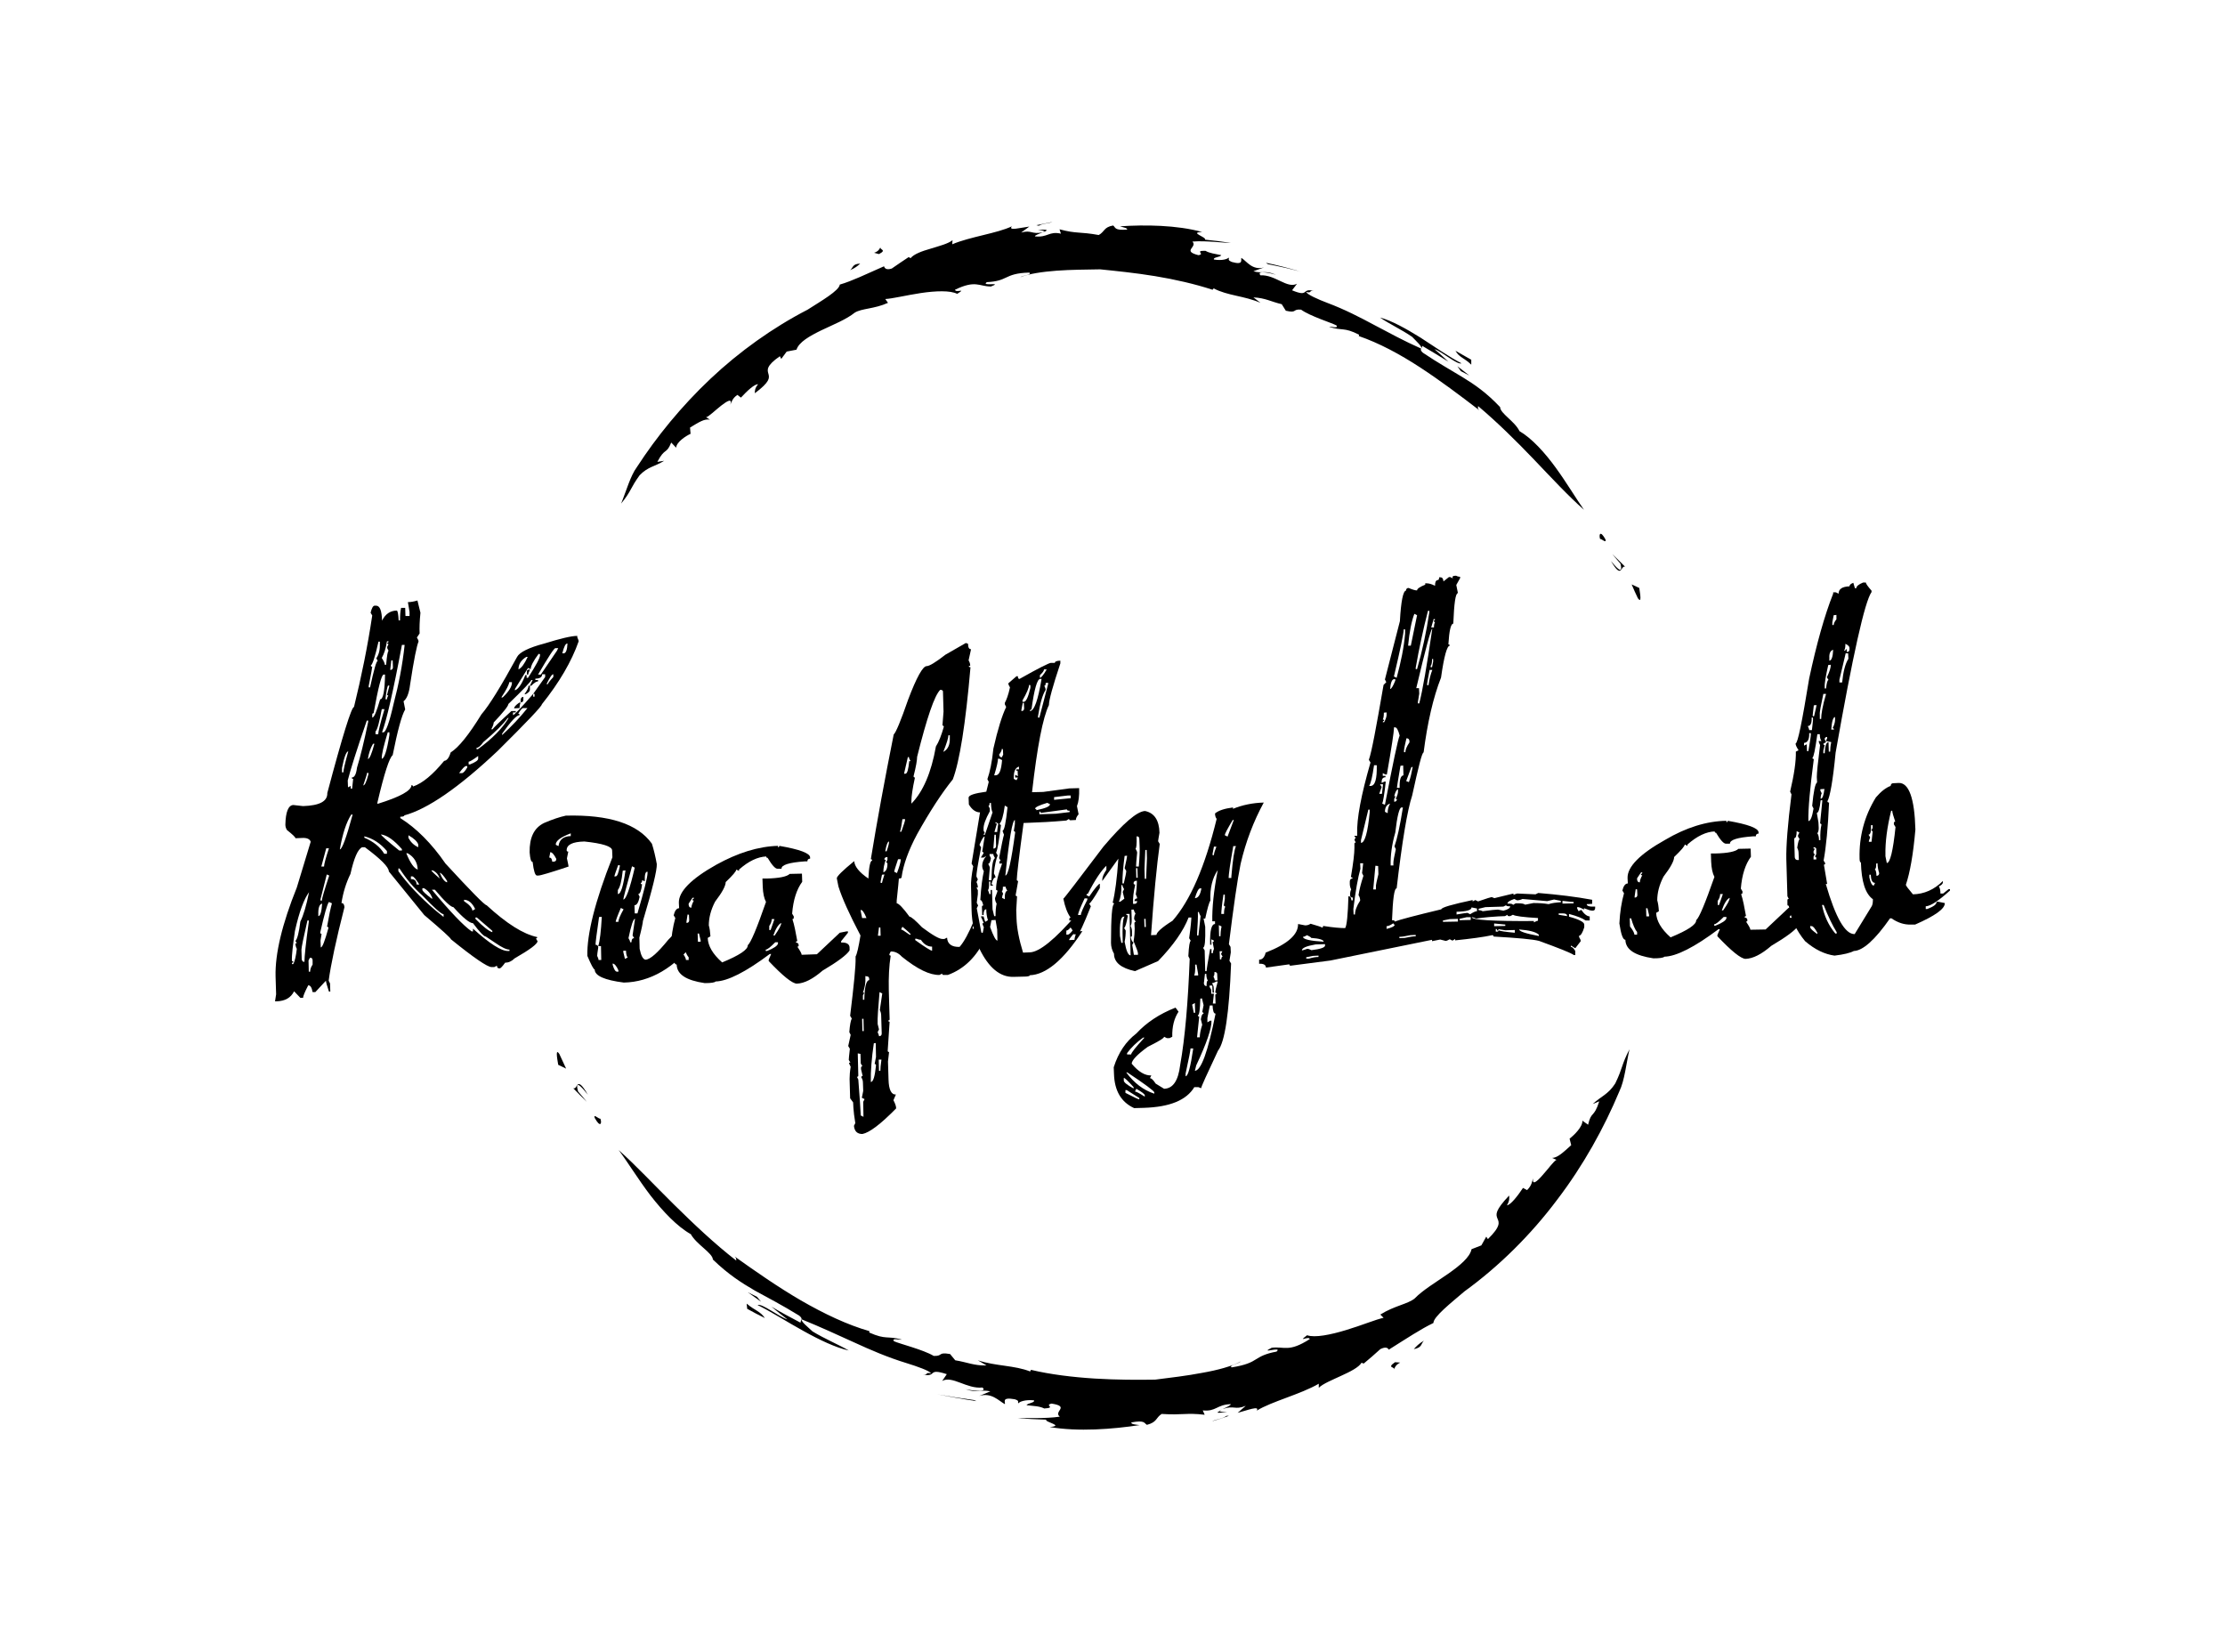 <?xml version="1.0" encoding="utf-8"?>
<!-- Generator: Adobe Illustrator 27.0.1, SVG Export Plug-In . SVG Version: 6.00 Build 0)  -->
<svg version="1.1" id="Layer_1" xmlns="http://www.w3.org/2000/svg" xmlns:xlink="http://www.w3.org/1999/xlink" x="0px" y="0px"
	 viewBox="0 0 817.1 606.5" style="enable-background:new 0 0 817.1 606.5;" xml:space="preserve">
<g>
	<g>
		<g>
			<path d="M205.4,387c-1.4-2.1-0.9,1.2-0.4,4l2.9,1.4C207.1,390.7,206.2,388.8,205.4,387z"/>
			<path d="M210.5,399.6c1.7,1.7,3.3,3.4,5,5c-1.1-1.3-2.1-2.6-3.2-3.8c-1.5-5.3,2.3-0.4,3.6,1.2
				C211.5,394.4,212.3,400.3,210.5,399.6z"/>
			<path d="M218.4,410.5c2.1,3.8,2.7,2,2.1,0.3C219.8,410.9,217.8,408.8,218.4,410.5z"/>
			<path d="M450.6,518.4c-1.3,0-2.8,0.1-2.6-0.3C446.7,518.7,446.4,519.1,450.6,518.4z"/>
			<path d="M448,518c0.2-0.1,0.5-0.3,0.8-0.4c-0.3,0.1-0.5,0.2-0.8,0.3C447.9,517.9,448,518,448,518z"/>
			<path d="M362.3,501.4c-4.7,0.1-7.1-1.2-11.5-1.9l-1.9-2.3c-4.7-0.8-2.4,0.8-6,0.7c-3.8-2.3-12.7-4.5-14.6-5.4
				c-1-1.3,2.1-0.4,2.9-0.6c-5.4-1.5-5.7,0.2-12-2.6l0.1-0.5c-8.1-2.3-16.7-6.4-25.2-11.3c-8.4-4.9-16.6-10.6-24.3-16.1
				c0.9,0.9,0.4,1,0.6,1.5c-7.9-6.1-15.7-13.5-23-20.7c-7.3-7.2-14-14.4-20.2-19.9c3.3,4.4,7.2,10.8,11.7,16.7
				c4.6,5.9,9.8,11.4,14.8,14.2c2.1,3.8,8,6.9,8.1,9.3c5.8,5.6,10.6,8.6,15.4,11.4c4.9,2.7,9.8,5.2,16.3,9.2
				c1.7,1.4,0.4,1.6,0.5,2.6c-3.6-1.9-7.2-3.8-10.7-5.9c1.9,1.6,3.9,3.2,5.9,4.7c-3.2-1-9.4-6-11-5.3c4.9,2.4,10.8,6.2,16.8,9.5
				c5.9,3.3,12,6.2,16.7,7.2c-3.8-2.2-8.9-4.3-13.3-7c-1.7-1.6-4.5-3.8-3.9-4.4c6.9,2.8,12.9,5.6,19.1,8.4
				c6.1,2.8,12.3,5.5,19.5,7.7c3.6,1.1,8.4,2.8,8.8,3.7c-2.4-0.5-0.9,0.7-2.9,0.5c5.3,0.9,1.4-2.6,8.7-0.2l-1.7,2.5
				c3.7-2.1,9,3,14.8,2.4c1.7,1.5-2,1.5-6.2,0.6c4.6,1.6,5.4,0,9.1,0.8l-4.1,1.7c4.5-1.4,7.2,1.8,9.4,3c0.4-0.6-1.5-2.7,3.6-1.8
				c2.1,0.6,0.9,1.1,1.4,1.5c0.4-0.6,2.4-1.4,5.7-1.1c0.5,0.9-2.4,1-2.7,1.8c2.6,0.3,4.7,0.3,6.5,1.2c4.6-0.3-0.2-1.2,2.7-1.8
				c6.9,1.1,0.5,2.9,3,4.8c-5.4,0.8-12.4,0.4-15.4,0.6c3.5,0.2,6.9,0.4,10.4,0.5c-0.7,0.9,6.9,2.2,1.3,2.7c10.4,1.8,23.1,0.8,33-0.7
				c-1.4-0.2-3.3-0.3-3-1c5.1-0.9,4.6,0.3,5.7,0.9c3.8-1,3.2-2.6,5.4-4c7.9,0.5,8.9-0.5,15.8,0.3l-0.7-1.6c4.9,0.5,5.1-2.1,10.2-2.3
				c0.4,0.3-1.4,1.1-2.9,1.8c4.3-1.5,4.4,0.5,8.5-1.2l-3,2.6c3.4-0.9,8.3-2.8,7-0.8c5.5-3.4,16.1-6,22.8-9.9l0,1.5
				c1.5-1.5,5-2.9,8.2-4.4c3.3-1.5,6.5-3.1,7.5-4.8l0.8,0.3c2.1-1.7,4.1-3.5,6.1-5.3c3.2-1.6,3.2,0.9,3.1,0.2
				c6.7-4.2,11.8-7.6,16.4-9.8c0-2.3,6.5-7.4,11.4-11.6c12.7-9.2,24.4-20.8,34-33.6c9.7-12.7,17.3-26.5,22.9-39.9
				c1.9-3.9,2.5-10.1,3.7-15.4c-3,5.8-2.4,6.7-5.2,12.5c-2.6,4.1-5.2,4.7-8.3,7.6l2.4-1c-2,6.3-2.9,3.4-4.1,8.6l-2.1-1.5
				c0.2,2.2-3.1,5.4-4.7,6.6l0.6,2.4c-3.1,2.8-5,4.6-7,4.7l1.6,0.7c-0.9,0.3-3.1,3.4-5.2,5.7c-2,2.3-3.8,3.8-3.4,1.1
				c-0.4,1.1-0.4,2.5-2.2,4.3l-1.5-0.8c-2,3-4.5,6.2-5.9,6.4c1-1.7,0.9-2.7,0.8-3.6c-5.2,5.5-4.9,6.9-4.3,8.4
				c0.6,1.4,1.4,2.8-3.5,7.6l-0.6-0.9l-1.8,3.2l-3.6,1.4c-0.6,3-4.4,6.1-8.7,9.1c-4.3,3-9.2,5.9-12.2,9c-2.6,2.1-7.3,2.6-12.6,5.9
				l1.2,1.2c-2.6,0.5-8.1,2.8-13.8,4.5c-5.6,1.7-11.4,2.9-14.3,1.9c-3.8,2.9,0.6,0.1,1,1.4c-7.8,5-9.3,2.6-14,3.2
				c-5,2.5,4.2-0.7,1.8,1.4c-4.2,0.8-5.7,1.7-7.5,2.8c-1.7,1.1-3.8,2.2-9,3c-1.2-0.7,2.5-1.3,3.4-2.2c-3.3,1.8-8.5,3.2-14.2,4.2
				c-5.7,1.1-11.8,1.8-17.3,2.5c-6.3,0.1-14.1,0.1-22.2-0.4c-8-0.5-16.3-1.5-23.4-3.2l-0.3,0.6c-5.8-2.3-12.5-1.9-19.2-4.1
				L362.3,501.4z"/>
			<path d="M274.2,478.7l0.2,1.9c2.1,1.2,4.3,2.3,6.5,3.4C279.1,481.4,277.3,481.3,274.2,478.7z"/>
			<path d="M278,476.2l-3.4-1.7c1.6,1.2,3.3,2.3,4.9,3.5L278,476.2z"/>
			<path d="M358.6,514.5l-0.9-0.4c-4.5-0.6-9-1.3-13.5-2.1C349,512.9,353.8,513.8,358.6,514.5z"/>
			<path d="M450.4,519.9c-1.4,1.1-3.7,1.2-5.3,2c2.1-0.6,4.2-1.3,6.2-2L450.4,519.9z"/>
			<path d="M511.9,503c1-3.4,4.4-2.4,0.4-2.8C509,502.5,512.5,501.7,511.9,503z"/>
			<path d="M522.9,492.3c-1.9,1.1-2.8,2.1-3.7,3.1C522.3,494.8,521.7,493.6,522.9,492.3z"/>
		</g>
	</g>
	<g>
		<g>
			<g>
				<path d="M153.3,220.5l1.1,4.5c-0.3,3-0.4,5.5-0.3,7.6l-1,1.5c0.4,0.6,0.6,1.1,0.6,1.5c-0.6,1.3-1.7,6.5-3.1,15.8
					c-0.4,3.2-1.2,5.2-2.4,6.1l0.6,3c-1.3,2.2-2.8,7.8-4.6,16.8c-1.2,0.9-3.1,6.7-5.6,17.4l0,0.5c8.4-2.6,12.5-4.9,12.5-6.9
					c0.4,0,0.5,0.2,0.6,0.5c3.5-1.2,7.3-4.4,11.4-9.4c1-0.1,1.8-1.1,2.4-3.1c2.9-1.8,6.7-6.5,11.3-14c2.8-3.2,7.2-10.3,13.1-21.1
					c0.9-1.7,4.3-3.4,10-4.9c5.8-1.8,9.9-2.8,12.1-2.8l0,0.5c0.3,0.7,0.5,1.2,0.5,1.5c-2.6,7.4-7.1,15.1-13.5,23.1
					c0,0.7-5.4,6.4-16.2,17.1c-14.3,13.5-25.8,21.4-34.3,23.7c0,0.3-0.5,0.5-1.5,0.5l0,0.5c5.9,3.7,11.5,9.3,16.6,16.7
					c9.4,10.2,14.4,15.3,15.1,15.3c7.3,6.7,13.4,10.6,18.6,11.7c0,0.3-0.2,0.5-0.5,0.5l0.6,1c0,1-2.8,3.1-8.4,6.3
					c-1.1,1.1-2.3,1.6-3.5,1.6c-1,1.4-1.7,2.1-2,2.1c-0.7,0-1-0.3-1-1l-1,0.5l-1,0c-1.5,0-6.5-3.4-14.9-10.2c0-0.4-3.3-3.4-9.8-8.9
					L142.8,320c0-1.6-3-4.6-8.8-8.9l-1,0c-1.6,0.7-3,4-4.3,9.8c-1.6,3.3-2.7,6.8-3.3,10.7c0.7,0,1,0.5,1.1,1.5
					c-3.1,12.1-5,21.1-5.8,27l0.5,1l0.1,3l-0.5,0c-0.7-2.1-1.1-3.5-1.1-4l-3.9,4.2l-1,0c-0.3-1.7-0.8-2.5-1.6-2.5
					c-1.3,2.5-1.9,4-1.9,4.6l-1,0L108,364c-1.2,2.4-3.3,3.6-6.5,3.7l-0.5,0l0.4-2.6l-0.2-6.6c-0.2-8.3,2.4-19.2,7.8-32.6l5.1-16.8
					c-0.3-1-1.4-1.5-3.1-1.4l-2.5,0.1c0-0.4-1.1-1.4-3.1-3c-0.4-0.6-0.6-1.3-0.6-2c0.1-4.7,1.1-7.1,2.9-7.2l3.6,0.4
					c6-0.2,9-1.7,8.9-4.8c5.6-21.1,8.9-31.6,9.8-31.6c2.7-11,5-22.2,6.7-33.6l-0.6-1c0.4-1.7,0.9-2.6,1.5-2.6l0.5,0
					c1.4,0,2.1,1.8,2.2,5.5c1.2-2.4,3-3.7,5.5-3.7c0.3,0.4,0.5,1.6,0.6,3.6l0.5,0c0-1.8,0.1-3.3,0.4-4.6l1.5,0l0.1,3l1.5,0l0-1.5
					l-0.6-3.6C150.8,221.1,152,220.9,153.3,220.5z M107.2,352.9c0.4,0,0.5,0.1,0.5,0.5c-0.4,0-0.5,0.2-0.5,0.6l0.5,0
					c0.6-1.1,1-3,1.3-5.6c-0.3-0.5-0.5-1.2-0.5-2l0.5,0l-0.5-0.9c0.7-0.7,1.3-3.1,1.8-7.1c1.1-2.2,2.2-5.8,3.2-10.8
					c-1.8,2.4-3.6,7.1-5.2,14.3C107.6,346.9,107.1,350.6,107.2,352.9z M112.9,338c-1.5,6.5-2.2,10-2.2,10.7l0.1,3.5
					c0.1,0.7,0.4,1,1,1c0-1.9,0.5-6.8,1.6-14.7l0-0.5L112.9,338z M113.8,351.7l-0.5,1l0.1,4.1l0.5,0c0-0.9,0.3-1.7,0.9-2.6l0-1.5
					C114.8,352,114.5,351.6,113.8,351.7z M116.9,335.9l0,0.5c0.7,0,1.2-1.5,1.4-4.6C117.3,332,116.8,333.4,116.9,335.9z
					 M120.8,331.2c-0.7,0.9-1.7,4.6-3.2,11.2c0,0.4,0.2,0.5,0.5,0.5l-0.4,2.5l0.1,2.5c0.6,0,1.5-2.4,2.8-7.1c0-0.4-0.2-0.5-0.5-0.5
					c0.7-4,1.3-6.9,1.8-8.6L120.8,331.2z M120,321.1l-2.3,9.1l0,0.5l0.5,0c0-0.7,0.9-3.8,2.7-9.2L120,321.1z M119.8,311.5l-1.8,6.7
					l1,0c0-0.8,0.6-3.1,1.8-6.7L119.8,311.5z M124.8,311.9c0.8,0,2.4-4.3,4.7-12.8l-0.5,0C127.2,301.9,125.8,306.1,124.8,311.9z
					 M125.6,282l0,1.6l0.5,0c0-0.8,0.6-3.4,1.8-7.7C127.2,275.9,126.4,277.9,125.6,282z M134.7,264.6c-3.8,11-6.1,18.4-7,22l0.1,2.5
					l1-0.5l0,1l0.5,0l0.4-3.6c-0.4,0-0.5-0.1-0.5-0.5c1,0,1.6-1.2,1.9-3.6c1.2-3.9,2.6-9.5,4.1-16.8l0-0.5L134.7,264.6z
					 M134.8,283.8c0,0.4-0.5,1.9-1.4,4.6c0.6,0,1.2-1.4,1.9-4.1l0-0.5L134.8,283.8z M133.8,307.1l0,0.5c3.3,1.4,5.8,3.4,7.3,5.9l1,0
					l0-1C139.7,309.7,137,307.9,133.8,307.1z M137,273.1c-1,1.7-1.6,3.6-1.9,5.6c0.6,0,1.4-1.9,2.4-5.6L137,273.1z M139,235.6
					c-1.3,5.8-2.3,8.6-2.8,8.7c0,0.4,0.2,0.5,0.5,0.5c0,0.2-0.4,2.6-1.3,7.1l0,0.5l0.5,0c1.4-6.4,2.3-9.7,2.8-9.7l-0.5-1
					c1-1.4,1.4-3.3,1.3-5.6l0-0.5L139,235.6z M136.7,262.5l0,1c0.7,0,1.6-2.2,2.9-6.7c1.1,0,1.7-3.1,1.8-9.1l-0.5,0
					c-0.8,0-2,4.8-3.7,14.2C136.8,261.9,136.7,262.1,136.7,262.5z M140.2,260.4c-0.9,4.8-1.6,7.5-2.3,8.2l0,1l1,0
					c0-0.8,0.7-3.9,2.3-9.2L140.2,260.4z M139.9,306.4c0,0.3,2.2,2.3,6.7,5.9l1,0l0-0.5C144.7,308.5,142.2,306.7,139.9,306.4z
					 M142.4,268.9c-1.5,5-2.3,8.2-2.2,9.7c0.9,0,1.9-2.9,2.8-8.7l0-1L142.4,268.9z M142.1,235.5c-0.4,2.7-1.1,4.7-1.9,6.1
					c0.7,1.1,1.1,1.9,1.1,2.5l0.5,0c0.3-3.4,0.6-5.1,0.9-5.1l-0.5-1l0-0.5l0.5-1c-0.3,0-0.5-0.2-0.5-0.5c0.3,0,0.5-0.2,0.5-0.5
					L142.1,235.5z M147.6,236.8c-3.2,17.2-5.7,27.9-7.3,32.1l0.5,0c0.9,0,2.2-3.6,3.8-10.7c1.8-6.8,3.2-13.9,4-21.4L147.6,236.8z
					 M142.5,251.7c-0.3,0.6-0.6,2.1-0.9,4.6l0,0.5l0.5,0c0-0.4,0.2-0.9,0.5-1.5l-0.5,0l0.9-3.5L142.5,251.7z M143.7,242.5l-0.4,3.5
					c0.7,0,1-0.4,1-1l-0.1-2.5L143.7,242.5z M146.3,318.9l0,1c3.3,4.6,7.8,9.4,13.5,14.3l3.1,2.5l0-1c-0.8,0-3.4-2.3-7.8-6.9
					c-3-2.6-5.8-5.9-8.4-9.9L146.3,318.9z M149.2,313.3c1.5,3.7,2.9,5.6,4.2,6c-0.1-2.6-1.3-4.6-3.7-6L149.2,313.3z M150,306.7l0,1
					c0.8,1.5,2,2.7,3.6,3.4l0-1C153.3,309.1,152.1,307.9,150,306.7z M150.9,321.8l0,1c1.4,0,2,0.6,2.1,2l1,0c-1.3-2-2.1-3-2.6-3
					L150.9,321.8z M155.1,326.2l0,0.5c0,0.5,1.2,1.6,3.6,3.4l0-0.5c-0.6-1.5-1.6-2.7-3.1-3.5L155.1,326.2z M158.4,319.6
					c0,0.2,1,1.2,3.1,3c-0.5-1.4-1.3-2.4-2.6-3L158.4,319.6z M158.6,326.7c6.8,8.2,11.7,13.3,14.6,15.3l0.5,0l0-1
					c6.2,5.6,10.5,8.3,12.9,8.2l0.5,0l0-0.5c-1.1,0-2.8-0.8-5.1-2.4l-3.6-2.4c-0.7,0-2.3-1.7-4.7-4.9c-1.2,0-3.6-1.9-7.2-5.9
					c-0.9,0-3.2-2.1-6.8-6.4L158.6,326.7z M161.5,320.5c0.9,2.2,1.8,3.3,2.7,3.5l0-0.5C162.9,321.5,162,320.5,161.5,320.5z
					 M168.6,283.9l1,0c0.5,0,1.2-0.7,2-2.1l0-0.5l-0.5,0C170.7,281.3,169.8,282.2,168.6,283.9z M170.4,330.4l0,0.5
					c2,1.3,3,2.5,3.1,3.5l1-0.6C173.4,331.5,172,330.4,170.4,330.4z M172.1,279.7l0,1l0.5,0c2-0.8,3-1.5,3-2.1l0-1
					C173.7,279,172.5,279.7,172.1,279.7z M174.6,336.9l0,0.5c2.8,2.9,4.9,4.5,6.2,4.9l0-0.5l-5.7-4.9L174.6,336.9z M186.4,263.7
					c-1.5,2.1-4.5,5.1-8.9,8.8c-1,1.4-1.8,2.1-2.5,2.1l0,0.5l0.5,0c5.2-3.8,9-7.6,11.3-11.5L186.4,263.7z M199.1,247.6
					c0,1-0.8,1.6-2.5,1.6l0,0.5l1,0l0,0.5c-0.6,0-1.4,0.5-2.5,1.6l-0.5,0l1-2.1l-0.5,0c0,0.4-2.8,3.4-8.4,8.8c0,0.7-1.8,3-5.4,6.8
					c0,0.6-0.3,1.4-0.9,2.5l0.5,0c0.1-0.3,2.4-2.6,6.9-6.7l1.6,0l0,0.5l-1,0l0,1c0.4,0,2.9-2.6,7.4-7.8l0,1l0.5,0l0-1l-0.5,0
					l4.4-6.2l0-1L199.1,247.6z M187,250.5c0,0.7-0.9,2.6-2.9,5.6l0.5,0c2.3-2.2,3.5-4.1,3.4-5.6L187,250.5z M190.3,262.1
					c0.4,0,0.5,0.1,0.5,0.5c-1.1,0-3.2,2.3-6.4,6.8l0,0.5c3.5-3.2,6.6-6.5,9.3-9.9l-1.6,0C191.8,260,191.1,260.7,190.3,262.1z
					 M190.7,258l0.5,0c-0.3,0.6-0.4,1.3-0.4,2l-2,0.1C188.8,259.6,189.4,258.9,190.7,258z M197.8,240.1c-2,2.7-2.9,4.5-2.9,5.6
					l-1-0.4l-4.8,7.7l0,0.5c1.3-0.5,2.6-2.4,3.8-5.6l0.5,0l0,1l0.5,0c2.9-4.5,4.4-7.3,4.4-8.2l0-0.5L197.8,240.1z M190.4,245.8
					c1.1-0.5,2.2-2,3.4-4.6l-0.5,0C191.3,242.4,190.4,244,190.4,245.8z M192.2,255.9l0,1c0,0.7-0.3,1-1,1l0-1
					C191.3,256.3,191.6,255.9,192.2,255.9z M194.1,251.8l0.5,0l0,1.5c0,0.5-0.5,1-1.5,1.6l-0.5,0
					C193.6,253.6,194.1,252.5,194.1,251.8z M194.5,245.7l0,0.5c-0.3,0.6-0.5,1.1-0.5,1.5l-0.5,0l0-1.5L194.5,245.7z M197.6,247.7
					l1,0l5.9-8.7l0.5-1l-1,0C203.5,237.9,201.4,241.2,197.6,247.7z M200.7,251.2l0.5,0c0-0.2,0.6-1.1,2-2.6l0-1
					C202.7,247.5,201.9,248.8,200.7,251.2z M206.5,239.9l0.5,0c0.8,0,1.3-1.2,1.4-3.6C207.7,236.2,207.1,237.5,206.5,239.9z"/>
				<path d="M207.8,299.5c15.9-0.4,26.4,3,31.6,10.3c0.7,2.2,1.3,4.7,1.8,7.5c0.1,2.2-1.6,9.2-5.1,20.9c0,0.5-0.4,2.6-1.3,6.1
					l0.1,4.1c0.5,2.5,1.2,3.8,2.1,4c1.7,0,4.5-2.5,8.4-7.3c2.6-2.8,4.4-4.2,5.4-4.2l-2.4,3.6l0,0.5c1.1,0,2.4-0.7,4-2.1l1.5,0l0,0.5
					l-2,2.6l0,0.5l3.6-1.1c-7.8,10-16.7,15.2-26.4,15.4c-7.1-0.9-10.7-2.5-10.7-4.8c-0.4,0-1.3-1.7-2.7-5c-0.2-7.9,2.8-20,9.2-36.2
					l-0.1-2.5c0-1.5-3.5-2.6-10.2-3.3c-4.4,0.1-6.5,1.2-6.5,3.2c0,0.4,0.2,0.5,0.6,0.5l-0.5,2.5c0.4,1.8,0.6,2.8,0.6,3
					c-6.6,2.2-10.3,3.3-11.1,3.3l-0.5,0c-0.7,0-1.2-1.7-1.6-5c-0.6,0-0.9-1.1-1.1-3.5c-0.1-5.4,1.6-9,5.3-10.8
					C202.8,300.9,205.5,300,207.8,299.5z M202.1,312.9l-0.4,2c0.7,0,1,0.5,1.1,1.5l0.5,0c0.7,0,1-0.4,1-1
					C203.5,313.8,202.8,313,202.1,312.9z M204.1,310.2l1,0.5c0.3-2.4,1.8-3.6,4.5-3.7l0-1C205.9,307.4,204,308.8,204.1,310.2z
					 M220,336.7c-0.9,6.1-1.3,9.5-1.3,10.2c0.7,0.1,1,0.4,1,1c-0.3,1.8-0.4,2.8-0.4,3.1c0.3,0.6,0.5,1.1,0.5,1.5l1,0l-0.1-5.1l-1,0
					c0.6-1.9,1-5.4,1.3-10.7L220,336.7z M225,353.8l0,0.5c0.5,1.7,1,2.5,1.6,2.5l0.5,0l0-0.5C226.4,354.7,225.7,353.9,225,353.8z
					 M227,317.7c-0.9,2.5-1.4,3.9-1.4,4.1l0.5,0c0.6,0,1-1.2,1.5-3.6l0-0.5L227,317.7z M228,333.4c-1.3,3-1.9,4.7-1.9,5.1l1,0
					c0-0.8,0.6-2.3,1.9-4.6L228,333.4z M228.7,319.7c-0.4,3.8-1,6.1-1.8,7.1l0,1.5c1.1,0,2-2.9,2.8-8.7L228.7,319.7z M228.9,349.1
					l0,0.5l0.6,2.5l1-0.5c-0.4-0.5-0.6-1.4-0.6-2.5L228.9,349.1z M232.1,318.1c-2.1,7.7-3.2,11.7-3.2,12.2c1,0,2.4-3.9,4.2-11.7
					L232.1,318.1z M230.8,344.5c0.4,0.6,0.6,1.1,0.6,1.5l0.5,0c0-1,0.3-1.5,1-1.5l-0.6-1l0.9-6.1
					C232.6,337.3,231.8,339.7,230.8,344.5z M236.8,323.6l-1-0.4c0,0.6-0.1,1-0.5,1c0,0.4,0.2,0.5,0.5,0.5c-0.3,2.4-0.7,3.5-1.4,3.6
					l0.5,1c-0.4,2-1,3.1-1.9,3.1l0.1,3l1,0c2.5-8.5,3.7-13.4,3.7-14.8l0-0.5C237,320,236.7,321.2,236.8,323.6z"/>
				<path d="M285.7,310.6l0,0.5c0.3,0,0.5-0.2,0.5-0.5c7.5,1.3,11.2,2.7,11.3,4.2l0,0.5c-0.7,0-1,0.4-1,1l-1,0
					c-5.7,0.4-8.6,1.3-8.5,2.7l-1.5,0c-0.8,0-2-1.3-3.6-4c-0.3,0-0.5-0.1-0.5-0.5c-3.1,0.1-6.5,1.7-10,4.8l0,0.5l-1-0.5
					c0,0.6-1.3,2.1-3.9,4.6c0,1.4-1.3,3.8-3.9,7.2c-1.6,3.1-2.3,6-2.3,8.7c0.3,1,0.5,2.4,0.6,4l-1,0.6c0.1,2.9,1.8,5.9,5.3,9
					c6.3-2.6,9.5-4.7,9.4-6.3c1.1-0.9,3.3-6.1,6.7-15.9c-0.7-1.3-1.1-3.2-1.2-5.6l-0.1-3l1.5,0c4.6-0.1,7.5-0.7,8.5-1.7l4.5-0.1
					l0.1,3c-2,2.7-3.3,6.6-3.7,11.7l0.6,1l0,0.5c0,0.3-0.2,0.5-0.5,0.5c0.7,2.1,1.2,4.8,1.8,8.1c-0.4,0-0.5,0.2-0.5,0.5
					c0.7,0.1,1,0.4,1,1c0,0.4-0.1,0.5-0.5,0.5c1,1.5,1.6,2.5,1.6,3l5.6-0.2l8.4-7.9l2.5-0.5l0.5,0l0,0.5l-2.5,3.1l0,0.5
					c2-0.1,3.1,0.6,3.1,1.9l0,1c-1,1.6-4.3,4.1-9.9,7.4c-3.6,3.1-6.7,4.7-9.5,4.8c-1.7-0.1-5.1-2.8-10.3-8.3l0-0.5l0.9-2.1l-0.5,0
					c-8.8,6.6-15.5,10-19.9,10.1c-0.3,0.4-1.7,0.6-4,0.6c-6.8-1-10.2-3.2-10.3-6.8c-0.9,0-1.6-2-2.2-6c0.2-4.2,0.8-7.9,1.7-11.1
					l-0.6-1c0.4-1.7,1.1-2.6,2-2.6l-0.1-2c-0.1-4.1,4.5-8.8,13.8-14C270.9,313.2,278.4,310.8,285.7,310.6z M250.2,346.5l0.1,3
					c1,1.3,1.6,2.3,1.6,3l1,0l0-1c-0.8-0.9-1.5-2.6-2.2-5L250.2,346.5z M252.5,335.8l-0.4,2.6l0,0.5c0.7,0,1-0.4,1-1l-0.1-2
					L252.5,335.8z M254.3,329.7l-1.4,2.1l0,0.5c0.1,0.7,0.4,1,1,1c0-0.6,0.3-1.5,0.9-2.6c-0.4,0-0.5-0.1-0.5-0.5
					c0.4,0,0.5-0.2,0.5-0.6L254.3,329.7z M256.2,342.8l0.1,3l1,0l0-0.5l-0.6-2.5L256.2,342.8z M281.2,348.7l0,0.5l0.5,0
					c2.5-1,3.8-1.9,4-2.7l0-0.5l-1,0C282.9,347.8,281.8,348.7,281.2,348.7z M283.4,337.5c0,0.8-0.3,1.7-0.9,2.5l0,1.5l0.5,0l1.4-4
					L283.4,337.5z M284,343.5l0.5,0c1.6-2.3,2.4-3.8,2.4-4.6C285.9,339.4,284.9,340.9,284,343.5z"/>
				<path d="M355.5,236.4c0,1.4,0.4,2,1.1,2l-0.9,4.1c0.4,0.6,0.6,1.3,0.6,2l-0.5,0c0,0.4,0.2,0.5,0.6,0.5
					c-1.8,20.9-4,34.6-6.5,41.2c-3.9,4.8-8.3,11.5-13.1,20.1c-3.2,6-5.1,11.3-5.7,15.8c0,0.3-0.3,0.5-1,0.5c0,0.5-0.3,3.2-0.8,8.1
					l0,1c0.7,0,2.3,1.6,4.7,4.9c0.6,0,2.1,1.3,4.6,3.9c3.9,2.9,6.4,4.4,7.7,4.3l0.5,0l1-0.5c0.1,2.3,1.7,3.5,4.6,3.4
					c1.6-1.8,3.4-5.1,5.3-9.7l1,0l-1.5,2.5l0,0.5c0.8,0,1.3,0.6,1.6,2c0.6-0.4,1.1-0.6,1.5-0.6l1.6,2c-3.2,6.9-7.8,11.4-13.8,13.6
					l-1.6,0c-0.3,0-0.5-0.1-0.5-0.5l-1,0.5c-3.5,0.1-8.1-2.1-13.8-6.7c-1.2-1.3-2.6-2-4.1-1.9l-0.5,1c0,0.4,0.2,0.5,0.5,0.5
					c-0.6,3.7-0.8,7.9-0.7,12.7l0.3,10.6c0,0.4-0.1,0.5-0.5,0.5c0,0.3,0.2,0.5,0.5,0.5l-0.7,10.6c0,0.4,0.2,0.5,0.5,0.5l-0.4,3.5
					l0.2,6.6c0.1,3.7,1,5.6,2.7,5.5l-0.9,2.1c0.7,1.3,1,2.3,1,3c-5.7,5.8-9.8,8.9-12.4,9.4c-1.8,0-2.9-0.9-3.1-3l0.5-1
					c-0.4-2.3-0.6-4.2-0.7-5.6l-0.1-2l-1.1-1.5l-0.2-7.1c0-1.2,0.1-2.7,0.4-4.5c-0.4-0.7-0.6-1.2-0.6-1.5l0.5,0l-0.6-1
					c0-0.3,0.1-1.6,0.4-4.1l-0.6-1l0.9-4.1l-0.5-1c0.2-2.6,0.5-4.2,0.9-5l-0.6-1c1.4-11.4,2.1-18.5,2-21.3l0-0.5
					c0.5-0.8,1.1-3.4,1.8-7.7c-4.1-7.8-6.8-13.8-8.1-18l-0.6-3c0-0.7,2.1-2.8,6.4-6.3c0.1,1.9,1.8,4.1,5.2,6.4
					c0.2-4.4,0.7-6.6,1.4-6.6c0-0.3-0.2-0.5-0.5-0.5c2.3-14.1,5.1-29.3,8.4-45.8c0.8-0.7,2.6-5,5.3-12.8c3.1-8.2,5.4-12.3,6.8-12.3
					c1,0,3.3-1.4,6.9-4.2l7.5-4.3L355.5,236.4z M315,386.8l0.2,8.1c0,0.3-0.1,0.5-0.5,0.5l0.5,1c0.5,6.4,0.8,10.8,0.9,13.2l1,0.5
					l-0.1-5.5l0.5-1l-1-0.5l0.5-2.5l-0.1-3c0-0.8-0.2-1.4-0.6-2c0-0.3,0.2-0.5,0.5-0.5l-0.6-2.5l0-0.5c0-0.4,0.2-0.5,0.5-0.6l-0.6-1
					l-0.1-3.5L315,386.8z M316.1,334.1l0,0.5l0.5,2.5l1.6,0C317.4,335.1,316.7,334.1,316.1,334.1z M316.6,374.1l0.1,4.5l0.5,0
					l-0.1-4.5L316.6,374.1z M317.8,358.4l0,0.5c0.1,1.9-0.2,3.8-0.9,5.6l0.5,0l-0.5,1l0,1.6l0.5,0c0.1-4.7,0.7-7.1,1.8-7.2l0-0.5
					c0-0.6-0.4-0.9-1-0.9L317.8,358.4z M320.9,383.1c-0.8,5.5-1.2,10.3-1.1,14.2c0.9,0,1.5-2.1,1.9-6.1c0-0.3-0.2-0.5-0.5-0.5
					l0.5-2.6l-0.1-5.1L320.9,383.1z M323,364.3c-0.5,5.8-0.8,9.7-0.7,11.7l0.5,2l-0.5,1c0.3,0.7,0.5,1.2,0.5,1.5c0.7,0,1-0.4,1-1
					l-0.2-6.6c0-0.8-0.2-1.4-0.5-2l0.9-6.1L323,364.3z M322.8,340.5l-0.4,3.1l1,0l-0.1-3L322.8,340.5z M322.7,389.1l0.1,4.1l0.5,0
					c0-0.8,0.1-2.2,0.4-4.1L322.7,389.1z M323.9,321.2l-0.5,2.5l0,0.5l0.5,0c0-0.2,0.3-1.2,0.9-3.1L323.9,321.2z M324.8,315.7l0.5,0
					c-0.6,1.6-0.9,3.1-0.9,4.6c1-0.3,1.5-1.4,1.5-3.1c0-0.3-0.2-0.5-0.5-0.5l0.5-1l0-1C325.1,314.7,324.7,315.1,324.8,315.7z
					 M325.1,312.6l0.5,0c0.6-1.7,0.9-2.9,0.9-3.6C326,309,325.5,310.2,325.1,312.6z M329.8,315.5c-0.9,2.7-1.4,4.2-1.4,4.6l1,0.5
					c0.9-2.4,1.4-4.1,1.4-5.1L329.8,315.5z M331.4,300.8c-0.3,2.3-0.6,3.8-0.9,4.6l0.5,0c0.9-2.5,1.4-4,1.4-4.6L331.4,300.8z
					 M331.4,340.3l-0.5,1c0.3,0,1.3,0.6,3.1,1.9l0.5,0C334.5,343,333.5,342,331.4,340.3z M333.4,278l-1.4,6.1l0.5,0
					c0.7,0,1.1-1.6,1.4-4.6l0.5,0c-0.4-0.6-0.6-1.1-0.6-1.5L333.4,278z M345.3,253.3c-2.1,2-4.9,10.2-8.5,24.6
					c0,1.2-0.4,3.6-1.3,7.1c0,0.4,0.2,0.5,0.5,0.5c-0.9,4.1-1.3,7-1.3,8.6l0,1c4.3-4.4,7.3-11.4,9-21c1.1-1.7,2-4.1,2.9-7.2
					c0-0.3-0.2-0.5-0.5-0.5l0.4-5.1l-0.2-7.1C346.4,253.6,346,253.3,345.3,253.3z M336.1,344.7l0,0.5c3.6,2.6,5.7,3.9,6.2,3.9l0-1.5
					c-1.6,0-3-0.8-4.1-2.5c-0.4,0-0.9-0.1-1.6-0.4L336.1,344.7z M348.3,270c0,0.8-0.6,2.9-1.9,6.1c1.7-0.9,2.5-2.6,2.4-5.1l0-1
					L348.3,270z"/>
				<path d="M389.4,242.6l0,1c-2.8,8.4-4.2,13.5-4.2,15.3c-2.2,4.5-4.3,15.2-6.2,32l4.1-0.1c5.7-0.8,8.9-1.2,9.6-1.3l3.6-0.1
					c0.1,2.9-0.2,5.1-0.8,6.6l0.6,3c-0.7,0.8-1,1.5-1,2.1l-2,0.1c-0.3,0-0.5-0.2-0.5-0.5l-1,0.6c-5.6,0.5-10,0.7-13.2,0.8l-2.5,0.1
					c-1.7,12.5-2.5,19.4-2.5,20.8c0,0.3,0.2,0.5,0.5,0.5l-0.9,5.1c0,0.4,0.2,0.5,0.5,0.5l-0.3,5.1l0.1,3c0.1,3.5,0.9,7.7,2.4,12.6
					l2.5-0.1c3.5-0.1,9.3-4.8,17.3-14.1l0,1c-1.7,3.4-3,5.1-3.9,5.1l0,1.5l0.5,0c0.6,0,1.7-1.2,3.4-3.7l1.5,0l0,0.5
					c-2.9,3-4.4,4.7-4.4,5.2l2-0.1c0-0.7,0.3-1.7,0.9-3.1l2-0.1c-6.9,10.6-13.4,16-19.3,16.2c0,0.3-0.7,0.5-2,0.5l-4.1,0.1
					c-4.8,0.1-9-3.3-12.4-10.3c-1.8-5.1-2.8-9.8-2.9-14.1l-0.2-8.6c-0.1-1.9,0.2-4.4,0.8-7.6l-0.6-1l3.1-18.8
					c-1.5,0-2.9-0.9-4.1-2.9l-0.1-2.5c0-0.9,2.1-1.6,6.5-2.2l0.9-3.6l-0.5-1c0.9-2.5,1.7-6.2,2.2-11.2c1.6-7.1,3.2-12.2,4.7-15.3
					l-0.5-1l0-0.5c0.6-1.1,1.3-2.9,1.9-5.7c-0.4-0.6-0.6-1.1-0.6-1.5l3-2.6l0.5,0c0,0.7,0.2,1,0.6,1c6.9-3.9,10.7-5.8,11.5-5.9
					l1.5,0C387.3,243,388,242.6,389.4,242.6z M359.7,310.2l0.6,1c-1.2,6.2-1.8,9.7-1.7,10.7l0.5,1l-0.5,1c0.3,0.6,0.5,1.3,0.5,2
					l-0.5,0l0.5,1l0,1.5l-0.4,3.1l0.5,1l-0.5,1l1.7,9l0.5,0l0.4-2c-0.3-0.6-0.5-1.1-0.5-1.5l0.5,0l-1.1-2.5l1,0l0.6,2l1-0.6
					c-0.4-1.3-0.6-2.6-0.6-4c-0.7,0-1,0.7-1,2.1l-0.5,0l-0.1-3c0-0.3,0.1-0.5,0.5-0.5c-0.3-1.3-0.6-2-1.1-2
					c0.3-4.9,0.8-8.4,1.3-10.6c-0.4-0.6-0.6-1.3-0.6-2c0-1.2,0.5-2.4,1.5-3.6l-1,0.6l-1,0l1-1.6c0-0.3-0.2-0.5-0.5-0.5l0.9-5.6
					C361.2,307.1,360.6,308.1,359.7,310.2z M363.4,294.9c0,0.7-0.1,1-0.4,1l0.5,1l0,1c-1.6,2.9-2.4,5.1-2.3,6.6l0,0.5l0.5,1
					c-0.3,0-0.5,0.2-0.5,0.5l0.5,0l2.8-8.2c-0.3-0.4-0.5-1.6-0.6-3.5L363.4,294.9z M369,295.8c-0.5,3.8-1.2,6-1.9,6.6
					c0,0.3,0.2,0.5,0.5,0.5c-0.7,5.5-1.2,8.9-1.8,10.2l0.6,1c-0.6,1.4-1.1,3.6-1.4,6.6c0.4,0.7,0.6,1.2,0.6,1.5
					c-0.6,0-1.1,0.9-1.5,2.5c0.4,0,0.5,0.2,0.6,0.5l-1,0l0-1.5l-0.5,0c0.1,2-0.1,3-0.4,3.1c0.3,0.7,0.5,1.2,0.5,1.5l0.5,0l0-1.5
					l0.5,0l0.2,7.1l0.6,2.5l0.5,0c0-1.8,0.1-3.3,0.4-4.6c-0.4-0.6-0.6-1.3-0.6-2l0.9-2.5c0-0.4-0.2-0.5-0.5-0.5
					c-0.1-2.4,0.7-5.6,2.2-9.7l-1,0l0-0.5c0-0.4,0.2-0.5,0.5-0.5l-0.6-1c0.9-4.8,1.5-7.7,1.8-8.6c-0.3-0.7-0.5-1.2-0.5-1.5
					c0.6,0,1.2-2.9,1.8-8.6L369,295.8z M363.4,313.6l0,0.5l0.5,1c-0.2,1.4-0.5,2-1,2.1c0.4,0.7,0.6,1.2,0.6,1.5l-0.4,4.5l1,0l0-0.5
					c0.1-4.7,0.5-7.2,1.3-7.6c-0.4-0.6-0.6-1.1-0.6-1.5L363.4,313.6z M364.1,337.9l-0.5,2.5c1.2,3.3,2.1,5,2.7,5l-0.1-4.1l-0.6-3.5
					L364.1,337.9z M365.2,306.5l-0.4,5.1c0.7,0,1-0.4,1-1l-0.1-4.1L365.2,306.5z M366.5,278.6c0,0.8-0.4,2.9-1.4,6.1l0.5,0
					c1.4,0,2.1-1.9,2.4-5.6l-1-0.5L366.5,278.6z M365.6,301.9l0,0.5l0.5,0l-0.9,3.1l1,0c0-0.2,0.1-1.3,0.4-3.1L365.6,301.9z
					 M367.9,275c0,0.5-0.3,1.2-1,2.1c0.1,0.7,0.5,1,1,1l0.5-1l-0.1-2L367.9,275z M368.3,325.6c0,1-0.1,1.6-0.4,1.6l0.5,1
					c-0.3,0.6-0.4,1.1-0.4,1.5l1,0.5c-0.1-2,0.3-3,0.9-3.1c-0.4-0.7-0.6-1.2-0.6-1.5L368.3,325.6z M369.2,321.5
					c1,0,2.2-5.3,3.6-15.8c0-0.3-0.2-0.5-0.5-0.5l0.4-2.6l0-1.5C371.8,301.2,370.6,308,369.2,321.5z M372.3,286l1,0.5l0.5-1l-1,0
					l0-1l1,0.5l-0.1-2l-0.5,0l0-0.5l1,0l0-1C372.8,281.9,372.2,283.4,372.3,286z M375.6,258.1l-0.5,2.5l0,0.5c0.7,0,1-0.4,1-1
					l-0.1-2L375.6,258.1z M377.9,251.5c0,1-0.8,2.9-2.4,5.7l0,0.5l0.5,0c0.8,0,1.6-1.7,2.4-5.1l0-1L377.9,251.5z M378.2,261.1
					c1.6,0,3-4,4.3-11.8l-0.5,0c-1.1,0-2.2,3.8-3.2,11.2C378.3,260.6,378.2,260.8,378.2,261.1z M380.1,297c0.4,0,0.5,0.2,0.5,0.5
					c3.4-0.7,5-1.4,5-2.2l-1-0.5C381.6,295.7,380.1,296.4,380.1,297z M384,250.8c0,0.7-0.1,1-0.5,1c0.3,0.6,0.5,1.1,0.5,1.5
					c-1.2,1.9-2.1,5.2-2.8,9.7l0,0.5l0.5,0l3.2-12.3l0-0.5L384,250.8z M382.2,298.5c0-0.4-0.2-0.5-0.5-0.5l0,1l6.1-0.2l5-0.6l0-0.5
					c-0.6,0-1-0.1-1-0.5L382.2,298.5z M383.4,245.8c0,0.5-0.5,1.2-1.5,2.1l0,1c0.4,0,1.3-1,2.5-3.1L383.4,245.8z M387.1,292.7l0,1
					l6.1-0.6l0-1l-1,0L387.1,292.7z"/>
				<path d="M464.1,294.7c-3.7,6.8-6.6,14.3-8.5,22.5c-1.2,5.9-2.6,15.7-4.3,29.5l0.6,1l0.1,2l-0.5,3.1l0.6,1
					c-0.7,18.3-2.3,28.9-4.8,32c-4.1,8.7-6.2,13.3-6.2,13.8l-1-0.4l-1.5,0c-2.9,4.8-9,7.3-18.5,7.6l-3.6,0.1
					c-4.8-2.2-7.2-6.4-7.4-12.5l-0.1-2.5c1.7-5.4,4.5-9.5,8.3-12.4c3.7-4,8.5-7.2,14.4-9.5l1.1,1.5c-1.6,2.4-2.4,5.5-2.3,9.2l-1,0.5
					l-1,0l-1-0.5c0,0.5-2,1.7-6,3.7c-4,2.9-5.9,5-5.9,6.2c2.5,3,4.9,4.4,7.2,4.3l-0.5,1c0.5,0,1.2,0.6,2.1,2l3.1,1.9
					c3.3-0.1,5.2-3,5.9-8.7c1.8-10.1,2.9-23.2,3.5-39l-0.5-1c0.2-3.7,0.5-5.6,0.9-5.6l-0.6-1c0.6-4.2,0.8-6.8,0.8-7.6l-1,0
					c-1.9,4.9-5.6,10.2-11.2,16l-8.5,3.7c-5.1-1.1-7.7-3.2-7.7-6.4c-0.7-1.2-1.1-2.6-1.1-4c0-9.4,0.4-14.1,1.1-14.2
					c0-0.4-0.2-0.5-0.5-0.5c0.9-3.5,1.6-8.9,2.1-16.2l-5.9,8.2l0-0.5c0-0.9,0.5-2.1,1.5-3.6l0-1.5c-1.9,1.8-4.2,5.2-6.8,10.3
					c-0.4,0-0.5,0.2-0.5,0.5l1,0.5c2.1-3.1,3.5-4.7,3.9-4.7l0,1.6c-2.2,3.8-3.5,5.6-3.9,5.7l0.6,1c-2.7,6.8-4.3,10.2-4.8,10.3
					l-1.5,0c0-0.9-0.5-1.9-1.6-3l1-2.1l-1,0l0-0.5c0-0.4,0.1-0.5,0.5-0.5c-1.2-1.6-2.1-4-2.7-7c0.2,0,5.1-6.4,14.7-19.1
					c7.3-8.6,12.4-13,15.3-13.1c3.4,0.7,5.2,3.4,5.3,8c-0.3,1.8-0.5,2.8-0.5,3.1l0.6,1c-1.1,8-2.2,19.2-3.2,33.5l2-0.1
					c0-0.9,1.9-2.7,5.9-5.2c6.5-7.4,11.9-19.8,16.2-37.4c-0.4-0.5-0.6-1.2-0.6-2c1.3-1.1,3.5-1.8,6.6-2.2l0,0.5
					C456.2,295.6,460.1,294.8,464.1,294.7z M398.3,329.9c-1.6,3.4-2.4,5.4-2.4,6.1l1,0c0-0.6,0.8-2.5,2.4-5.6l0-0.5L398.3,329.9z
					 M411.8,325c0.1,2.4-0.2,4.5-0.9,6.1l0.5,0l1.5-1.1l-0.6-2.5l0.5-1c-0.4-0.6-0.6-1.1-0.6-1.5L411.8,325z M411.3,343.7l0.5,2.5
					l0.5,0c-0.2-6.4,0.1-9.6,0.8-9.6l-0.5,0C411.6,336.6,411.1,339,411.3,343.7z M413,314.3c-0.6,4.5-0.8,7.7-0.8,9.6l0,0.5l0.5,0
					c0.6-2.5,0.9-4,0.9-4.6l-0.6-1c0.6-2.6,0.9-4.1,0.9-4.6L413,314.3z M412.7,395.8l0,1c0,0.6,1.2,1.6,3.6,2.9l0-0.5
					C414.3,397,413.1,395.8,412.7,395.8z M413.6,335.6c0,0.4,0.2,0.5,0.6,0.5c-0.5,3-1,4.6-1.4,4.6l0.6,1c0,1.4-0.1,2.7-0.4,4.1
					c0.6,3.4,1.3,5,2.2,5l-0.4-15.2L413.6,335.6z M413.3,400.3l0,1c3.1,1.6,4.8,2.4,5.1,2.4l0-0.5l-4.6-2.9L413.3,400.3z
					 M413.6,393.8c2.9,3.9,6.3,6.5,10.3,7.8l0-0.5c-0.1-0.5-3.4-3-9.9-7.3L413.6,393.8z M413.9,386.7l0,0.5l1.5,0
					c0-0.6,1.6-2.6,4.9-6.2l-0.5,0C417.3,382.8,415.4,384.7,413.9,386.7z M415.5,334l0.1,4c0,0.8-0.1,1.5-0.4,2
					c0.3,0.6,0.5,1.3,0.5,2l0,1.5c0,0.3-0.1,0.5-0.5,0.5c0.3,1.3,0.6,2,1.1,2l-0.5,1l0.6,3.6l1.5,0l0-0.5c0-0.6-0.6-2.1-1.6-4.5
					c0.3-1.8,0.4-3.4,0.4-4.6l-0.1-2c0-0.3,0.2-0.5,0.5-0.5l-0.6-1c0-0.8,0.1-1.4,0.5-2c-0.4-0.6-0.6-1.1-0.6-1.5L415.5,334z
					 M416.3,324.3c0,0.4,0.2,0.5,0.6,0.5c-0.6,2.6-0.9,4.9-0.8,7.1l0.5,0c0.7,0,1-0.4,1-1l-1,0c0.1-0.7,0.4-1,1-1
					c0-0.4-0.2-0.9-0.5-1.5c0.3-1.8,0.4-3.4,0.4-4.5l0-0.5C416.6,323.4,416.3,323.8,416.3,324.3z M417.3,399.8l-0.5,1
					c0.4,0,1.6,0.6,3.6,1.9l0-0.5C420.4,401.8,419.4,401,417.3,399.8z M417.4,307.1c0.1,3-0.1,4.5-0.4,4.5c0.4,0.7,0.6,1.2,0.6,1.5
					c-0.3,2.9-0.4,4.6-0.4,5.1l1,0c0.3-3.4,0.4-5.9,0.3-7.6l-0.1-2.5C418.4,307.4,418.1,307.1,417.4,307.1z M417.2,318.8l0.1,3.5
					l0.5,0l-0.1-3.5L417.2,318.8z M420.6,312.1l-0.3,7l0.1,3.6l0.5,0c0.2-4.3,0.3-6.8,0.3-7.6l-0.1-3L420.6,312.1z M420.2,337.4
					l0.1,3l0.5,0l-0.1-3L420.2,337.4z M437.2,385c0,0.6-0.6,3.7-1.8,9.2l0,1c0.9,0,1.8-3.4,2.8-10.2L437.2,385z M437.8,368.9l0.6,3
					l0.5,0l-0.1-3.6L437.8,368.9z M438.9,354.2c0.1,2.3-0.1,3.7-0.4,4l1.5,0l0-0.5l-0.6-3.5L438.9,354.2z M438.8,329.8
					c1.2,0,2-1.2,2.4-3.6l-0.5,0C440.1,326.3,439.5,327.5,438.8,329.8z M444.3,369.2l-0.9,4.6l0,1.6l1-0.6l0.5,0
					c0.1,2.8-1.8,8.3-5.6,16.4l-0.5,2c2.3-0.1,4.8-7,7.6-21c-0.7,0-1-1-1.1-3L444.3,369.2z M440.8,366.7c-0.1,4.1-0.4,6.1-0.9,6.1
					c0,0.3,0.2,0.5,0.5,0.5l-0.8,7.6l1,0c0-1.2,0.3-2.7,0.9-4.6l-0.5-2c0.2-1.4,0.5-2,1-2.1c0-0.3-0.2-0.5-0.5-0.5l0.5-2.6l-0.6-2.5
					L440.8,366.7z M439.9,334.9c0.1,1.9-0.1,4.7-0.3,8.1l0,0.5l0.5,0l0.8-7.1c-0.4-0.7-0.6-1.2-0.6-1.5L439.9,334.9z M442,337.3
					l0.6,3c0.1,5.1-0.1,7.6-0.8,7.7l0.6,1l0.2,7.6l0.5,0c0-0.5,0.4-3.2,1.3-8.1l0.5,0l0,1.5l0.5,0c0-0.4,0.1-0.9,0.4-1.6l-0.5-2.5
					c0.3,0,0.5-0.2,0.5-0.5l-1-0.5l0.1,2l-0.5,0l0-0.5c-0.1-4.7,0.5-7.1,1.8-7.1l0-1l-1,0c-0.1-4.8,0.5-11.1,2-18.8
					c-2,2.9-2.9,6.7-2.7,11.2c-0.5,0.7-1.1,2.9-1.9,6.6L442,337.3z M442.5,357.6l-0.4,3.5c0.1,0.7,0.5,1,1,1c0-1.4,0.1-2,0.5-2
					c-0.4-0.5-0.6-1.4-0.6-2.5L442.5,357.6z M445.1,361c0.4,0.7,0.6,1.2,0.6,1.5l0.1,2l-0.5,0l-0.1-2.6l-1,0l0,0.5l0.6,1l0,1.5l1,0
					l-0.4,3.6l1,0l-0.1-3c0-0.4,0.1-0.5,0.5-0.5c0-0.3-0.2-0.5-0.5-0.5c0-0.6,0.3-2,0.9-4.1l-0.5,0C446,360.8,445.5,361,445.1,361z
					 M445.8,310.9l-0.5,2.6l0,0.5l0.5,0c0-0.6,0.3-1.6,0.9-3.1L445.8,310.9z M446,356.9c0,1-0.1,1.6-0.4,1.6
					c0.3,0.6,0.5,1.1,0.5,1.5l1,0l-0.1-2C447.1,357.3,446.7,356.9,446,356.9z M447.6,339.7l0.1,4.1l0.5,0c0-1,0.1-2.2,0.4-3.6
					L447.6,339.7z M447.9,349.3l0.1,3l0.5,0c0-0.7,0.2-1,0.5-1l-0.6-1l0.5-1L447.9,349.3z M449.3,328.5c-0.6,3.9-0.8,6.3-0.8,7.1
					l1,0c0-1.1,0.1-2,0.4-2.5c0-0.4-0.2-0.5-0.5-0.5l0.4-2.5l0-1.6L449.3,328.5z M452.7,301.1c-1.9,3.2-2.9,5-2.9,5.6l1,0.5l2.3-6.1
					L452.7,301.1z M452.9,310.7c-1.2,6.7-1.7,10.6-1.7,11.7l1,0l0-0.5c0.5-6.2,1.1-10,1.7-11.2L452.9,310.7z"/>
				<path d="M534.7,211.4c0.6,0.3,1.1,0.4,1.5,0.4l0,0.5l-1.4,2.5l0.6,3c-0.9,0-1.4,3.8-1.7,11.2c-0.9,0-1.5,2.6-1.8,7.6
					c0.3,0,0.5,0.2,0.5,0.5c-1,0-2.1,3.9-3.2,11.7c-2.9,7.4-5,16.6-6.4,27.5c-0.6,0-1.9,5.3-4.2,15.8c-1.8,5.5-3.7,16.9-5.7,34.1
					c-0.9,0-1.4,3.9-1.7,11.7c0.7,0,1,0.1,1,0.5c1.8-0.7,7.5-2.2,17.1-4.5c0.1-0.7,4-1.8,11.5-3.4l0,0.5l1-0.5l1,0.5
					c3.2-1.1,4.8-1.6,5-1.6l1,0.4l7-1.7l0,0.5c0.7-0.3,1.2-0.5,1.5-0.5c4.2,0.2,6.4,0.3,6.6,0.3l1-0.5c7.3,0.6,13.9,1.4,19.8,2.5
					l0,1.5l-2,0.1c0,0.7,1,1,3.1,0.9l0,0.5c0,0.7-0.3,1-1,1c-0.6,0-1.6-0.3-3.1-0.9l0,0.5c-1.1-0.6-1.9-1-2.5-0.9l0,0.5l0.5,1l1-0.5
					c1.1,1.6,2.2,2.4,3.1,2.4l0,1.5l-1.5,0c-1.1-0.8-3.1-1.6-6.1-2.4l0,1c3.7,1,5.6,2,5.6,2.9l0,1c-0.6,2-1.3,3.1-1.9,3.1l0,0.5
					c0.4,0.6,0.6,1.1,0.6,1.5l-2,2.6l-1.6-1l0,0.5c0.5,0,1,0.5,1.6,1.5l0,1.5l-0.5,0c-1.1-0.8-5.4-2.5-12.8-5.2
					c-2.3-0.6-7.9-1.1-16.7-1.6c0-0.4-0.2-0.5-0.5-0.5c-3.3,0.7-7.8,1.3-13.6,1.9l0-0.5l-1,0.6l-1-0.5c-0.7,0.4-1.2,0.6-1.5,0.6
					l-2-0.5l-3,0.6l0-0.5l-37.3,7.6l-14.6,1.9c-0.3,0-0.5-0.1-0.5-0.5l-8.6,1.2c0-1-0.9-1.5-2.5-1.4l0-1.5c1.2,0,2-0.9,2.4-2.6
					c8-3.1,12-6.6,11.9-10.5l2.6,0.5c0.8,0,1.4-0.2,2-0.6c2.7,0.8,4.1,1.2,4.1,1.4c0.4,0,0.5-0.2,0.5-0.6c3.7,0.6,6.4,0.8,8.1,0.8
					c0.6-0.9,1-4.8,1.2-11.7c0.7,0,1,0.5,1.1,1.5l0.5,0l0-1c-0.7,0-1-0.3-1-1c0-0.8,0.1-1.4,0.4-2c-0.3-0.6-0.5-1.3-0.5-2l0-1
					c0.1-0.7,0.4-1,1-1c0-0.4-0.2-0.5-0.6-0.5c0.9-5.3,1.3-8.8,1.3-10.7l0-1.5c0-0.4,0.1-0.5,0.5-0.5l-0.5-1l0.5-1
					c-0.3,0-0.5-0.1-0.5-0.5l1,0l0-0.5c-0.2-5.8,1.5-14.6,4.9-26.4l-0.6-1c1-2.7,2.7-11.9,5.4-27.5l1-1l-0.5-1l5.5-21.4
					c0.4-7.4,1.2-11.1,2.2-11.2c0.1-0.7,0.4-1,1-1c1.4,0.6,2.4,0.9,3.1,0.9c0-0.6,1-1.3,3-2.1l0-0.5l0.5,0c0.9,0,1.9,0.3,3.1,0.9
					c0-1.4,0.3-2,1-2.1c0.4,0,0.5-0.4,0.5-1l0.5,0c0.7,0,1,0.5,1.1,1.5l2-1.6l0.5,0l1,0.5C533.1,211.7,533.6,211.4,534.7,211.4z
					 M478.1,349c0.2,0,0.8-0.2,2-0.6c0.4,0,0.9,0.2,1.5,0.5c3.4-0.4,5-1,5-1.7l0-0.5l-3.5,0.1C479.7,347.4,478.1,348.1,478.1,349z
					 M478.5,344c0,0.9,2.6,1.5,7.6,1.8c0-0.7-1.6-1.2-4.6-1.4c0-0.2-0.5-0.5-1.5-1C479.3,343.8,478.9,344,478.5,344z M479.7,351.5
					l0,0.5l1,0c1.3-0.4,2.5-0.6,3.5-0.6l0-0.5l-2,0.1L479.7,351.5z M499.5,317l0.1,2c-0.9,3.2-1.8,8.1-2.6,14.8l0.1,2l0.5,0
					c0-1.4,0.6-3.1,1.9-5.1c0-0.8-0.2-1.4-0.6-2c0.3-2,0.9-4.4,1.8-7.1l-0.5-1l0.4-3.6L499.5,317z M502.5,297.3l-2.7,11.2l0,1
					c1.4,0,2.5-3.8,3.2-11.2l0-1L502.5,297.3z M504.6,281c-0.6,4.2-1.2,6.7-1.8,7.6l0.5,0c1.7,0,2.4-2.6,2.3-7.6L504.6,281z
					 M505.1,317.9l-0.8,8.7l1,0l0-1.5c0-0.3,0.3-1.6,0.9-4.1l-0.1-3L505.1,317.9z M506.8,288l0.6,1l-0.9,2.5l1,0l0.4-3.5L506.8,288z
					 M511.9,267.1l0,0.5c0,1-0.8,6.6-2.6,16.8l-0.5,0l-1-0.5l0,1l1,0l0,0.5c-1,0-1.5,0.7-1.4,2.1l1-0.5l0.5,0
					c-0.5,4.7-1,7.5-1.3,8.1l1,0.4c3-15.6,4.8-24.1,5.4-25.4c-0.5-2-1.1-3-1.6-3L511.9,267.1z M508.2,261.7c0,1.1-0.1,2-0.4,2.5
					c0.3,0,0.5,0.1,0.5,0.5c-0.3,0-0.5,0.2-0.5,0.5l0.5,0c0.6-1.1,1-2.2,0.9-3.1l0-0.5L508.2,261.7z M508.6,298.1l1,0.5
					c0-1.4,0.3-2.5,0.9-3.5C509.3,295.4,508.6,296.4,508.6,298.1z M509.2,340.1l0,1c2-0.5,3-1,3-1.6c-0.3,0-0.5-0.1-0.5-0.5
					C510.7,339.7,509.8,340.1,509.2,340.1z M510.5,253c0.4,0,1.1-1,1.9-3.1l0-0.5l-0.5,0C511.2,249.5,510.7,250.6,510.5,253z
					 M510.7,317.8l1,0l0-1c0-0.6,0.3-2.3,0.9-5l-0.5-1c0.9-2.5,2-7.3,3.1-14.3l-0.5,0c-0.8,0-1.6,3.1-2.3,9.2
					C511.1,310.2,510.6,314.3,510.7,317.8z M515.5,231.1c0,1.4-1.2,7.1-3.6,17.3l1,0.5c1.6-5.9,2.7-11.3,3.1-16.2l0-1.6L515.5,231.1
					z M512,292.4l0.5,0l-0.5,1l0,1c0.7,0,1-0.4,1-1l-0.5,0c0.6-1.1,1-2.2,0.9-3.1l0-0.5C512.9,289.9,512.4,290.8,512,292.4z
					 M514.3,281.2c-0.9,5.2-1.3,7.9-1.3,8.1l1,0c-0.1-3,0.4-4.5,1.4-4.6l-0.1-3.6L514.3,281.2z M513.9,344l0,0.5l2-0.1
					c1.8-0.4,3.1-0.6,4-0.6l0-0.5l-2,0.1C516.1,343.8,514.8,344,513.9,344z M516.5,271.1c-0.6,2.5-0.9,4-0.9,4.6l0,0.5l0.5,0
					c0-0.9,0.5-2.1,1.5-3.6l0-0.5C517.5,271.4,517.2,271.1,516.5,271.1z M518.3,281.7l-1.9,5.1l1,0.4c0.6-1.6,1-3.5,1.4-5.6
					L518.3,281.7z M519.4,225.4c-1,2.6-1.8,6.5-2.3,11.7l1,0l2.3-11.2L519.4,225.4z M524.4,224.3c-1.8,7-3.3,14-4.5,20.9l0,0.5
					l0.5,0c1.9-6.6,3.4-13.5,4.5-20.9l0-0.5L524.4,224.3z M520.1,252.7l1,0l0.1,2l-0.5,3.1l0,0.5l0.5,0c1.2-4.6,2.8-13.8,4.8-27.5
					C525.5,230.9,523.5,238.3,520.1,252.7z M525,246c-0.6,3.1-0.9,4.8-0.9,5.1l0,0.5l0.5,0c0.3-2.2,0.8-4.1,1.4-5.6L525,246z
					 M525.9,242c0,1.1-0.1,2-0.5,2.5l0,0.5l0.5,0l0.4-2l0-1L525.9,242z M526.5,227.3l-0.9,3.1l1,0c0-0.8,0.1-1.4,0.4-2
					c-0.3,0-0.5-0.2-0.5-0.5c0.3,0,0.5-0.2,0.5-0.5L526.5,227.3z M529.9,338l0,0.5l5.5-0.1l0-1l-3,0.1L529.9,338z M540.4,333.2
					c0,1-1.8,1.5-5.5,1.6l0,1c2.4-0.4,3.7-0.6,4-0.6l1,0.5c1.1-0.7,1.9-1.1,2.5-1.1l0-1L540.4,333.2z M536,337.4l0,0.5l4.1-0.1l0-1
					l-1.5,0L536,337.4z M552.7,336.4l-2.5,0.1c-1.9,0.1-4.6,0.3-8.1,0.8c-0.7-0.3-1.2-0.5-1.6-0.5c0,1,7.6,1.5,22.8,1.4l0,0.5
					c0.7-0.4,1.2-0.6,1.5-0.6l0-1c-5.3-0.3-8.4-0.7-9.2-1.2l-1,0.5l-0.5,0c-0.3,0-0.5-0.1-0.5-0.5L552.7,336.4z M552.1,332.9
					l-6.6,0.2l-2.5,0.6l0,0.5c0.4,0,0.9,0.1,1.5,0.4c3-0.4,4.8-0.6,5.6-0.6l2,0.4c1.7-0.4,2.5-1,2.5-1.6c-1,0-1.5-0.1-1.5-0.4
					L552.1,332.9z M548.7,339.1l0,1l4.1-0.1l0-0.5C551.9,339.4,550.6,339.3,548.7,339.1z M549.3,341.1l0,1l0.5,0
					c0.4,0,0.5-0.2,0.5-0.5c0.6,0.3,2.6,0.6,6,0.9l0-1l-3.5,0.1l-2.5-0.4c0,0.3-0.2,0.5-0.5,0.5
					C549.8,341.2,549.6,341.1,549.3,341.1z M553.6,331.8c1.4,0,2,0.1,2,0.5l1-0.6l1,0c1.1,0,2,0.1,2.5,0.5l3-0.6l0.5,0
					c1.6,0,3.3,0.1,5.1,0.4c1.2-0.4,2.7-0.6,4.5-0.7l0-0.5l-2.5-0.5l-2.5,0.6l-9.1-0.8c-0.6,0.3-1.3,0.5-2,0.5l-1-0.5
					C554.4,330.7,553.6,331.2,553.6,331.8z M557.9,341.3c0,0.7,2.4,1.5,7.2,2.4l0-0.5C564,342.2,561.7,341.6,557.9,341.3z
					 M572.4,335.4l0,0.5l3.1,0.5c0-0.7-0.5-1-1.6-1L572.4,335.4z M573.8,330.8l0,1l4.1-0.1l0-0.5
					C577.5,331.2,576.2,331.1,573.8,330.8z"/>
				<path d="M634,301.4l0,0.5c0.3,0,0.5-0.2,0.5-0.5c7.5,1.3,11.2,2.7,11.3,4.2l0,0.5c-0.7,0-1,0.4-1,1l-1,0
					c-5.7,0.4-8.6,1.3-8.5,2.7l-1.5,0c-0.8,0-2-1.3-3.6-4c-0.3,0-0.5-0.1-0.5-0.5c-3.1,0.1-6.5,1.7-10,4.8l0,0.5l-1-0.5
					c0,0.6-1.3,2.1-3.9,4.6c0,1.4-1.3,3.8-3.9,7.2c-1.6,3.1-2.3,6-2.3,8.7c0.3,1,0.5,2.3,0.6,4l-1,0.6c0.1,2.9,1.8,5.9,5.3,9
					c6.3-2.6,9.5-4.7,9.4-6.3c1.1-0.9,3.3-6.2,6.7-15.9c-0.7-1.3-1.1-3.2-1.2-5.6l-0.1-3l1.6,0c4.6-0.1,7.5-0.7,8.5-1.7l4.5-0.1
					l0.1,3c-2,2.7-3.3,6.6-3.7,11.7l0.6,1l0,0.5c0,0.3-0.2,0.5-0.5,0.5c0.7,2.1,1.2,4.8,1.8,8.1c-0.4,0-0.5,0.2-0.5,0.5
					c0.7,0.1,1,0.4,1,1c0,0.4-0.1,0.5-0.5,0.5c1,1.5,1.6,2.5,1.6,3l5.6-0.1l8.4-7.9l2.5-0.5l0.5,0l0,0.5l-2.5,3.1l0,0.5
					c2-0.1,3.1,0.6,3.1,1.9l0,1c-1,1.6-4.3,4.1-9.9,7.4c-3.6,3.1-6.7,4.7-9.5,4.8c-1.7-0.1-5.1-2.8-10.3-8.3l0-0.5l0.9-2.1l-0.5,0
					c-8.8,6.6-15.5,10-19.9,10.1c-0.3,0.4-1.7,0.6-4,0.6c-6.8-1-10.2-3.2-10.3-6.8c-0.9,0-1.6-2-2.2-6c0.2-4.2,0.8-7.9,1.7-11.1
					l-0.6-1c0.4-1.7,1.1-2.6,2-2.6l-0.1-2c-0.1-4.1,4.5-8.8,13.8-14C619.1,303.9,626.7,301.5,634,301.4z M598.5,337.2l0.1,3
					c1,1.3,1.6,2.3,1.6,3l1,0l0-1c-0.8-0.9-1.5-2.6-2.2-5L598.5,337.2z M600.7,326.5l-0.4,2.6l0,0.5c0.7,0,1-0.4,1-1l-0.1-2
					L600.7,326.5z M602.6,320.4l-1.4,2.1l0,0.5c0.1,0.7,0.4,1,1,1c0-0.6,0.3-1.5,0.9-2.6c-0.4,0-0.5-0.1-0.5-0.5
					c0.4,0,0.5-0.2,0.5-0.6L602.6,320.4z M604.5,333.5l0.1,3l1,0l0-0.5l-0.6-2.5L604.5,333.5z M629.5,339.4l0,0.5l0.5,0
					c2.5-1,3.8-1.9,4-2.7l0-0.5l-1,0C631.2,338.5,630.1,339.4,629.5,339.4z M631.7,328.3c0,0.8-0.3,1.7-0.9,2.5l0,1.5l0.5,0l1.4-4
					L631.7,328.3z M632.3,334.3l0.5,0c1.6-2.3,2.4-3.8,2.4-4.6C634.2,330.1,633.2,331.7,632.3,334.3z"/>
				<path d="M680.6,214l0.6,2l0.5,0c0-0.7,0.8-1.4,2.5-2.1l1,0c0,0.4,0.7,1.4,2.1,3l0,0.5c-2.5,3.5-6.9,23.2-13.2,59
					c-1,10.4-2.1,16.3-3,17.8c0,0.3,0.2,0.5,0.6,0.5c-0.4,9.3-1.1,16.4-2,21.3l0.6,1c0,0.3-0.2,0.5-0.5,0.5l1.2,7.1l-0.5,0
					c3.6,12.4,7.1,18.5,10.6,18.4l6.3-10.3c0.3-0.6,0.4-1.4,0.4-2.5c-2.8-2-4.2-6.5-4.4-13.5c-0.3,0-0.5-0.5-0.5-1.5
					c-0.2-8.1,1.8-15.6,6-22.4c1.9-2.2,3.7-3.6,5.4-4.2c0.1-0.7,0.4-1,1-1l2-0.1c3.7-0.1,5.8,5.6,6.1,17.1c-0.8,9.2-2,15.9-3.5,20.3
					c0,0.3,0.9,1.5,2.6,3.5c4.1-0.1,7.8-1.7,11-4.9l0,0.5c0,0.5-0.5,1-1.5,1.5c0.4,0.5,0.6,1.4,0.6,2.6l1,0l2-1.6l0.5,0l0,0.5
					c-4.2,3.8-7.1,5.7-8.9,5.8l0,1l0.5,0c2.4-0.9,3.5-1.7,3.5-2.7l0.5,0l2.5,0.5c0.1,2.1-3.6,4.7-10.9,7.9l-1.5,0
					c-2.5,0.1-4.9-0.7-7.2-2.3l-0.5,0c-5.5,7.9-10,11.9-13.3,12c-1.3,0.7-3.7,1.3-7.1,1.7c-3.6-0.5-7.2-2.2-10.8-5.3
					c-3.3-4-5.3-8.3-6-13c-0.3,0-0.5-0.1-0.5-0.5l0-1.5c0-0.4,0.1-0.5,0.5-0.5l-0.5-1l-0.4-13.6c-0.1-4.9,0.5-12.8,1.9-23.8l-0.5-1
					c1.5-6.4,2.2-11.3,2.1-14.7l1-0.5c-0.7-1.1-1.1-1.9-1.1-2.5c0.8,0,2.4-8,5-23.9c2.7-12.6,5.6-23,8.8-31.1l0-0.5l1,0l1,0.5
					c0-1.7,1.3-2.6,4-2.7C679.2,214.8,679.6,214.4,680.6,214z M659.8,305.2c0,1.7-0.3,2.6-0.9,2.6l0.2,7c0.1,0.7,0.5,1,1,1l0.5,0
					l-0.1-2.5c0-0.8-0.2-1.4-0.5-2c0.3-2,0.6-3.1,0.9-3.1l-0.6-1l0-0.5l0.5-1L659.8,305.2z M664.4,269.2c0.1,2.3-0.6,3.5-1.9,3.6
					l0,1l1-0.5l0.1,2.5l0.5,0c0.6-3.4,0.9-5.5,0.9-6.1l0-0.5L664.4,269.2z M665.3,263.5c0.1,2-0.4,3.1-1.4,3.1
					c0.3,0.7,0.5,1.2,0.5,1.5l1,0l0.4-3.6l0-1L665.3,263.5z M667.4,269.6c-0.8,5.7-1.4,8.6-1.8,8.6c0,0.4,0.2,0.5,0.5,0.5
					c-1.4,10.7-2.1,18.3-2,22.8c0.8,0,1.4-1.6,1.9-4.6l-0.5-1c0.5-5.3,1.1-8.2,1.8-8.6l-0.1-2c0-1.5,0.4-5.4,1.2-11.7
					c-0.3-0.6-0.5-1.1-0.5-1.5l1,0c-0.4-0.5-0.6-1.4-0.6-2.5L667.4,269.6z M664.8,340l0,0.5c0,0.5,0.9,1.3,2.6,2.5l0-0.5
					c-0.9-1.6-1.6-2.5-2.1-2.4L664.8,340z M666.1,259l-0.4,3.5l0,0.5l0.5,0c0.6-2.6,0.9-3.9,0.9-4.1L666.1,259z M666,311.1l0,0.5
					l0.5,0l-0.5,1l0,0.5c0,0.3,0.2,0.5,0.5,0.5l-0.5,1l0,1l1,0l0-0.5c0-0.4-0.2-0.5-0.5-0.5l0.5-1l0-1.5
					C667.1,311.4,666.7,311.1,666,311.1z M668.6,293.9c-0.3,3-0.8,4.6-1.4,4.6l0.6,3.5l0.1,2c0,0.8-0.1,1.4-0.5,2
					c0.4,0.5,0.6,1.4,0.6,2.5l0.5,0c-0.1-2.5,0.1-4.4,0.4-5.6c0-0.3-0.2-0.5-0.5-0.5l0.8-8.1l0-0.5L668.6,293.9z M669.6,254.8
					c-0.9,4.2-1.4,6.7-1.3,7.6l0,1.6l0.5,0c0-1.7,0.5-4.8,1.8-9.2L669.6,254.8z M668.5,289.8l0,0.5l0.5,1c-0.3,0.6-0.4,1.3-0.4,2
					c0.7,0,1.1-1.2,1.4-3.6L668.5,289.8z M669.1,332.3c0.8,4,2.4,7.5,4.9,10.5l0.5,0l0-0.5c-1.5-2.4-3.1-5.7-4.8-10L669.1,332.3z
					 M670.1,271.5l0.5,1l-1,0.6c0,0.3,0.2,0.5,0.5,0.5l-0.5,2l0,1l0.5,0c0.1-2.7,0.6-4.1,1.4-4.1l0.1,3.5l0.5,0c0-1,0.1-2.2,0.4-3.5
					l-2-0.4l0.5-1l0-0.5C670.4,270.6,670,271,670.1,271.5z M671.4,244.2c-0.9,4-1.4,6.8-1.3,8.1l0,0.5l0.5,0c0.2-2,0.5-3.1,0.9-3.1
					l-0.6-1c1-2.1,1.5-3.7,1.4-4.6L671.4,244.2z M671.8,241.6l0,1c0.8,0,1.3-1.4,1.4-4C672.2,238.9,671.7,239.9,671.8,241.6z
					 M672.5,267.9l1,0c0-0.4-0.2-0.5-0.5-0.5c0.6-1.1,0.9-2.2,0.9-3.1l0-1C673.2,263.3,672.7,264.9,672.5,267.9z M673.4,225.9
					l-0.5,2.6l0,1l0.5,0c0-0.5,0.3-1.2,1-2.1l0-1.6L673.4,225.9z M677.8,239.9l-2.3,9.7l0,1l1,0c0.4-3.9,1.1-6.8,2.3-8.7l-0.1-2
					L677.8,239.9z M677.7,236.4c0,1.1-0.1,2-0.5,2.5l0.5,0c0-0.3,0.1-0.5,0.5-0.5l0,1c0.7,0,1-0.3,1-1l0-0.5
					C679.2,237.4,678.7,236.9,677.7,236.4z M687.1,303c0.1,2.3-0.2,3.5-0.9,3.5l0.6,1c-0.3,0.7-0.5,1.2-0.5,1.6l1,0l0.4-3.6
					c0-0.3-0.2-0.5-0.5-0.5l0.5-1l0-1L687.1,303z M686.5,321.2l0,1c0.4,2,1,3,1.6,3l0.5-1c-1,0-1.5-1-1.6-3L686.5,321.2z M689,317.1
					c0,1.4-0.1,2-0.5,2c0.4,0.5,0.6,1.4,0.6,2.5c0.7,0,1-0.4,1-1c-0.4-1.3-0.6-2.5-0.6-3.6L689,317.1z M694.5,297.7
					c-1.5,6.1-2.2,11.5-2.1,16.2l0,0.5l0.5,2.5c1.2,0,2.3-4.4,3.2-13.2l-0.6-1l0-0.5c0-0.3,0.2-0.5,0.5-0.5c-0.7-2-1.1-3.4-1.1-4
					L694.5,297.7z"/>
			</g>
		</g>
	</g>
	<g>
		<g>
			<path d="M601.5,219.7c1.4,1.9,0.9-1.1,0.5-3.8l-2.8-1.3C599.9,216.3,600.7,218,601.5,219.7z"/>
			<path d="M596.8,208.1c-1.6-1.6-3.1-3.1-4.7-4.6l3,3.5c1.2,4.9-2.3,0.4-3.5-1C595.7,213,595.1,207.5,596.8,208.1z"/>
			<path d="M589.6,198.1c-1.9-3.5-2.5-1.9-2-0.2C588.2,197.8,590,199.7,589.6,198.1z"/>
			<path d="M381.2,84.4c1.2,0.2,2.5,0.3,2.4,0.7C384.8,84.5,385,84.2,381.2,84.4z"/>
			<path d="M383.5,85c-0.2,0.1-0.5,0.2-0.8,0.3c0.3-0.1,0.5-0.1,0.8-0.2C383.6,85.1,383.5,85.1,383.5,85z"/>
			<path d="M460.3,109.2c4.4,0.2,6.5,1.6,10.4,2.5l1.5,2.4c4.3,1,2.3-0.7,5.6-0.4c3.3,2.4,11.4,4.9,13,5.8c0.8,1.3-1.9,0.3-2.7,0.5
				c4.8,1.6,5.3,0,11,2.9l-0.1,0.5c7.3,2.5,15,6.6,22.5,11.5c7.5,4.9,14.8,10.4,21.7,15.7c-0.8-0.9-0.3-0.9-0.4-1.5
				c7,5.9,14,12.8,20.5,19.6c6.5,6.8,12.6,13.4,18.4,18.5c-2.9-4.1-6.4-10-10.4-15.5c-4-5.5-8.7-10.7-13.3-13.4
				c-1.7-3.6-7.1-6.5-7.1-8.8c-5.1-5.4-9.4-8.3-13.8-11c-4.4-2.7-8.8-5.1-14.6-9c-1.5-1.4-0.2-1.5-0.2-2.5c3.2,1.9,6.4,3.8,9.6,5.8
				c-1.7-1.6-3.4-3.1-5.1-4.6c2.9,1,8.4,5.9,9.9,5.2c-4.5-2.3-9.7-6-15-9.4c-5.3-3.3-10.7-6.3-14.9-7.4c3.3,2.3,7.9,4.4,11.8,7.1
				c1.5,1.6,3.9,3.7,3.3,4.3c-6.3-2.8-11.6-5.7-17.1-8.6c-5.4-2.9-11-5.8-17.4-8.2c-3.2-1.2-7.5-3.1-7.7-4c2.2,0.6,0.9-0.7,2.8-0.4
				c-4.8-1.1-1.5,2.5-8-0.2l1.8-2.4c-3.6,1.9-8-3.4-13.4-3.1c-1.4-1.6,2-1.3,5.7-0.2c-4.1-1.8-5-0.3-8.3-1.3l3.9-1.4
				c-4.3,1.2-6.4-2.3-8.3-3.5c-0.4,0.5,1.1,2.8-3.5,1.5c-1.9-0.8-0.8-1.1-1.2-1.6c-0.4,0.5-2.3,1.2-5.4,0.7
				c-0.4-0.9,2.3-0.8,2.7-1.6c-2.3-0.5-4.3-0.7-5.8-1.6c-4.3-0.1,0.1,1.2-2.6,1.6c-6.2-1.6-0.2-2.9-2.2-5c5.1-0.4,11.4,0.5,14.1,0.5
				c-3.2-0.5-6.3-0.9-9.5-1.2c0.8-0.9-6.1-2.7-1-2.8c-9.3-2.6-21.1-2.7-30.2-2.1c1.3,0.4,2.9,0.7,2.6,1.2c-4.7,0.4-4.2-0.8-5.1-1.5
				c-3.5,0.6-3.1,2.3-5.3,3.5c-7.2-1.3-8.1-0.4-14.4-2.1l0.5,1.6c-4.4-1-4.8,1.5-9.5,1c-0.3-0.3,1.4-0.9,2.8-1.5
				c-4.1,0.9-4-1-7.9,0.1l3-2.2c-3.2,0.4-7.9,1.7-6.4-0.1c-5.4,2.6-15.3,3.8-21.9,6.6l0.1-1.5c-1.6,1.3-4.8,2.1-8,3.1
				c-3.2,0.9-6.2,2-7.4,3.5l-0.7-0.4c-2.1,1.4-4.2,2.8-6.2,4.2c-3.1,1-2.8-1.4-2.9-0.8c-6.6,2.9-11.7,5.4-16.2,6.7
				c-0.2,2.2-6.8,6-11.8,9.2c-12.8,6.6-25.1,15.4-35.7,25.4c-10.7,10.1-19.8,21.3-27,32.4c-2.4,3.2-3.9,8.8-5.8,13.4
				c3.8-4.6,3.3-5.6,6.8-10.4c3.1-3.2,5.7-3.2,9-5.3l-2.5,0.4c2.8-5.4,3.3-2.6,5.1-7.1l1.8,1.9c0.1-2.1,3.7-4.4,5.3-5.1l-0.2-2.3
				c3.3-2,5.3-3.3,7.3-2.9l-1.4-0.9c0.9-0.1,3.4-2.6,5.6-4.3c2.2-1.7,4.1-2.8,3.3-0.3c0.5-1,0.7-2.3,2.6-3.6l1.3,1
				c2.3-2.5,5-5,6.3-4.9c-1.2,1.4-1.2,2.4-1.2,3.3c5.6-4.2,5.4-5.6,5-7.1c-0.4-1.4-1-2.9,4.2-6.5l0.5,1l2-2.7l3.6-0.7
				c0.9-2.8,4.8-5,9.1-7.1c4.4-2.1,9.2-4,12.3-6.5c2.6-1.6,7.1-1.3,12.2-3.6l-1-1.4c2.5-0.1,7.8-1.4,13.1-2.2
				c5.4-0.8,10.8-1,13.3,0.3c3.7-2.3-0.5-0.2-0.8-1.5c7.6-3.7,8.8-1.2,13.2-1.2c4.8-1.8-3.9,0.1-1.5-1.6c3.9-0.2,5.4-0.9,7.1-1.7
				c1.7-0.8,3.7-1.7,8.5-1.8c1.1,0.8-2.4,1-3.3,1.7c3.2-1.3,8.1-2,13.3-2.4c5.3-0.4,11-0.4,16-0.5c5.8,0.6,12.9,1.3,20.2,2.5
				c7.3,1.2,14.7,2.9,21.1,5l0.4-0.5c5.1,2.7,11.2,2.7,17.2,5.3L460.3,109.2z"/>
			<path d="M540.3,133.9l0-1.8c-1.9-1.1-3.9-2.2-5.8-3.3C535.9,131.3,537.6,131.3,540.3,133.9z"/>
			<path d="M536.5,136.3l3.1,1.6c-1.4-1.1-2.9-2.3-4.4-3.4L536.5,136.3z"/>
			<path d="M464.9,96.5l0.7,0.5c4.1,0.8,8.2,1.7,12.2,2.8C473.5,98.5,469.2,97.4,464.9,96.5z"/>
			<path d="M381.5,82.9c1.4-0.9,3.5-0.8,5-1.4c-2,0.4-3.9,0.8-5.9,1.2L381.5,82.9z"/>
			<path d="M323.4,90.6c-1.3,3.2-4.3,1.6-0.6,2.7C326,91.6,322.7,91.8,323.4,90.6z"/>
			<path d="M312.2,99.2c1.9-0.8,2.8-1.6,3.7-2.4C313,96.9,313.4,98.2,312.2,99.2z"/>
		</g>
	</g>
</g>
</svg>
